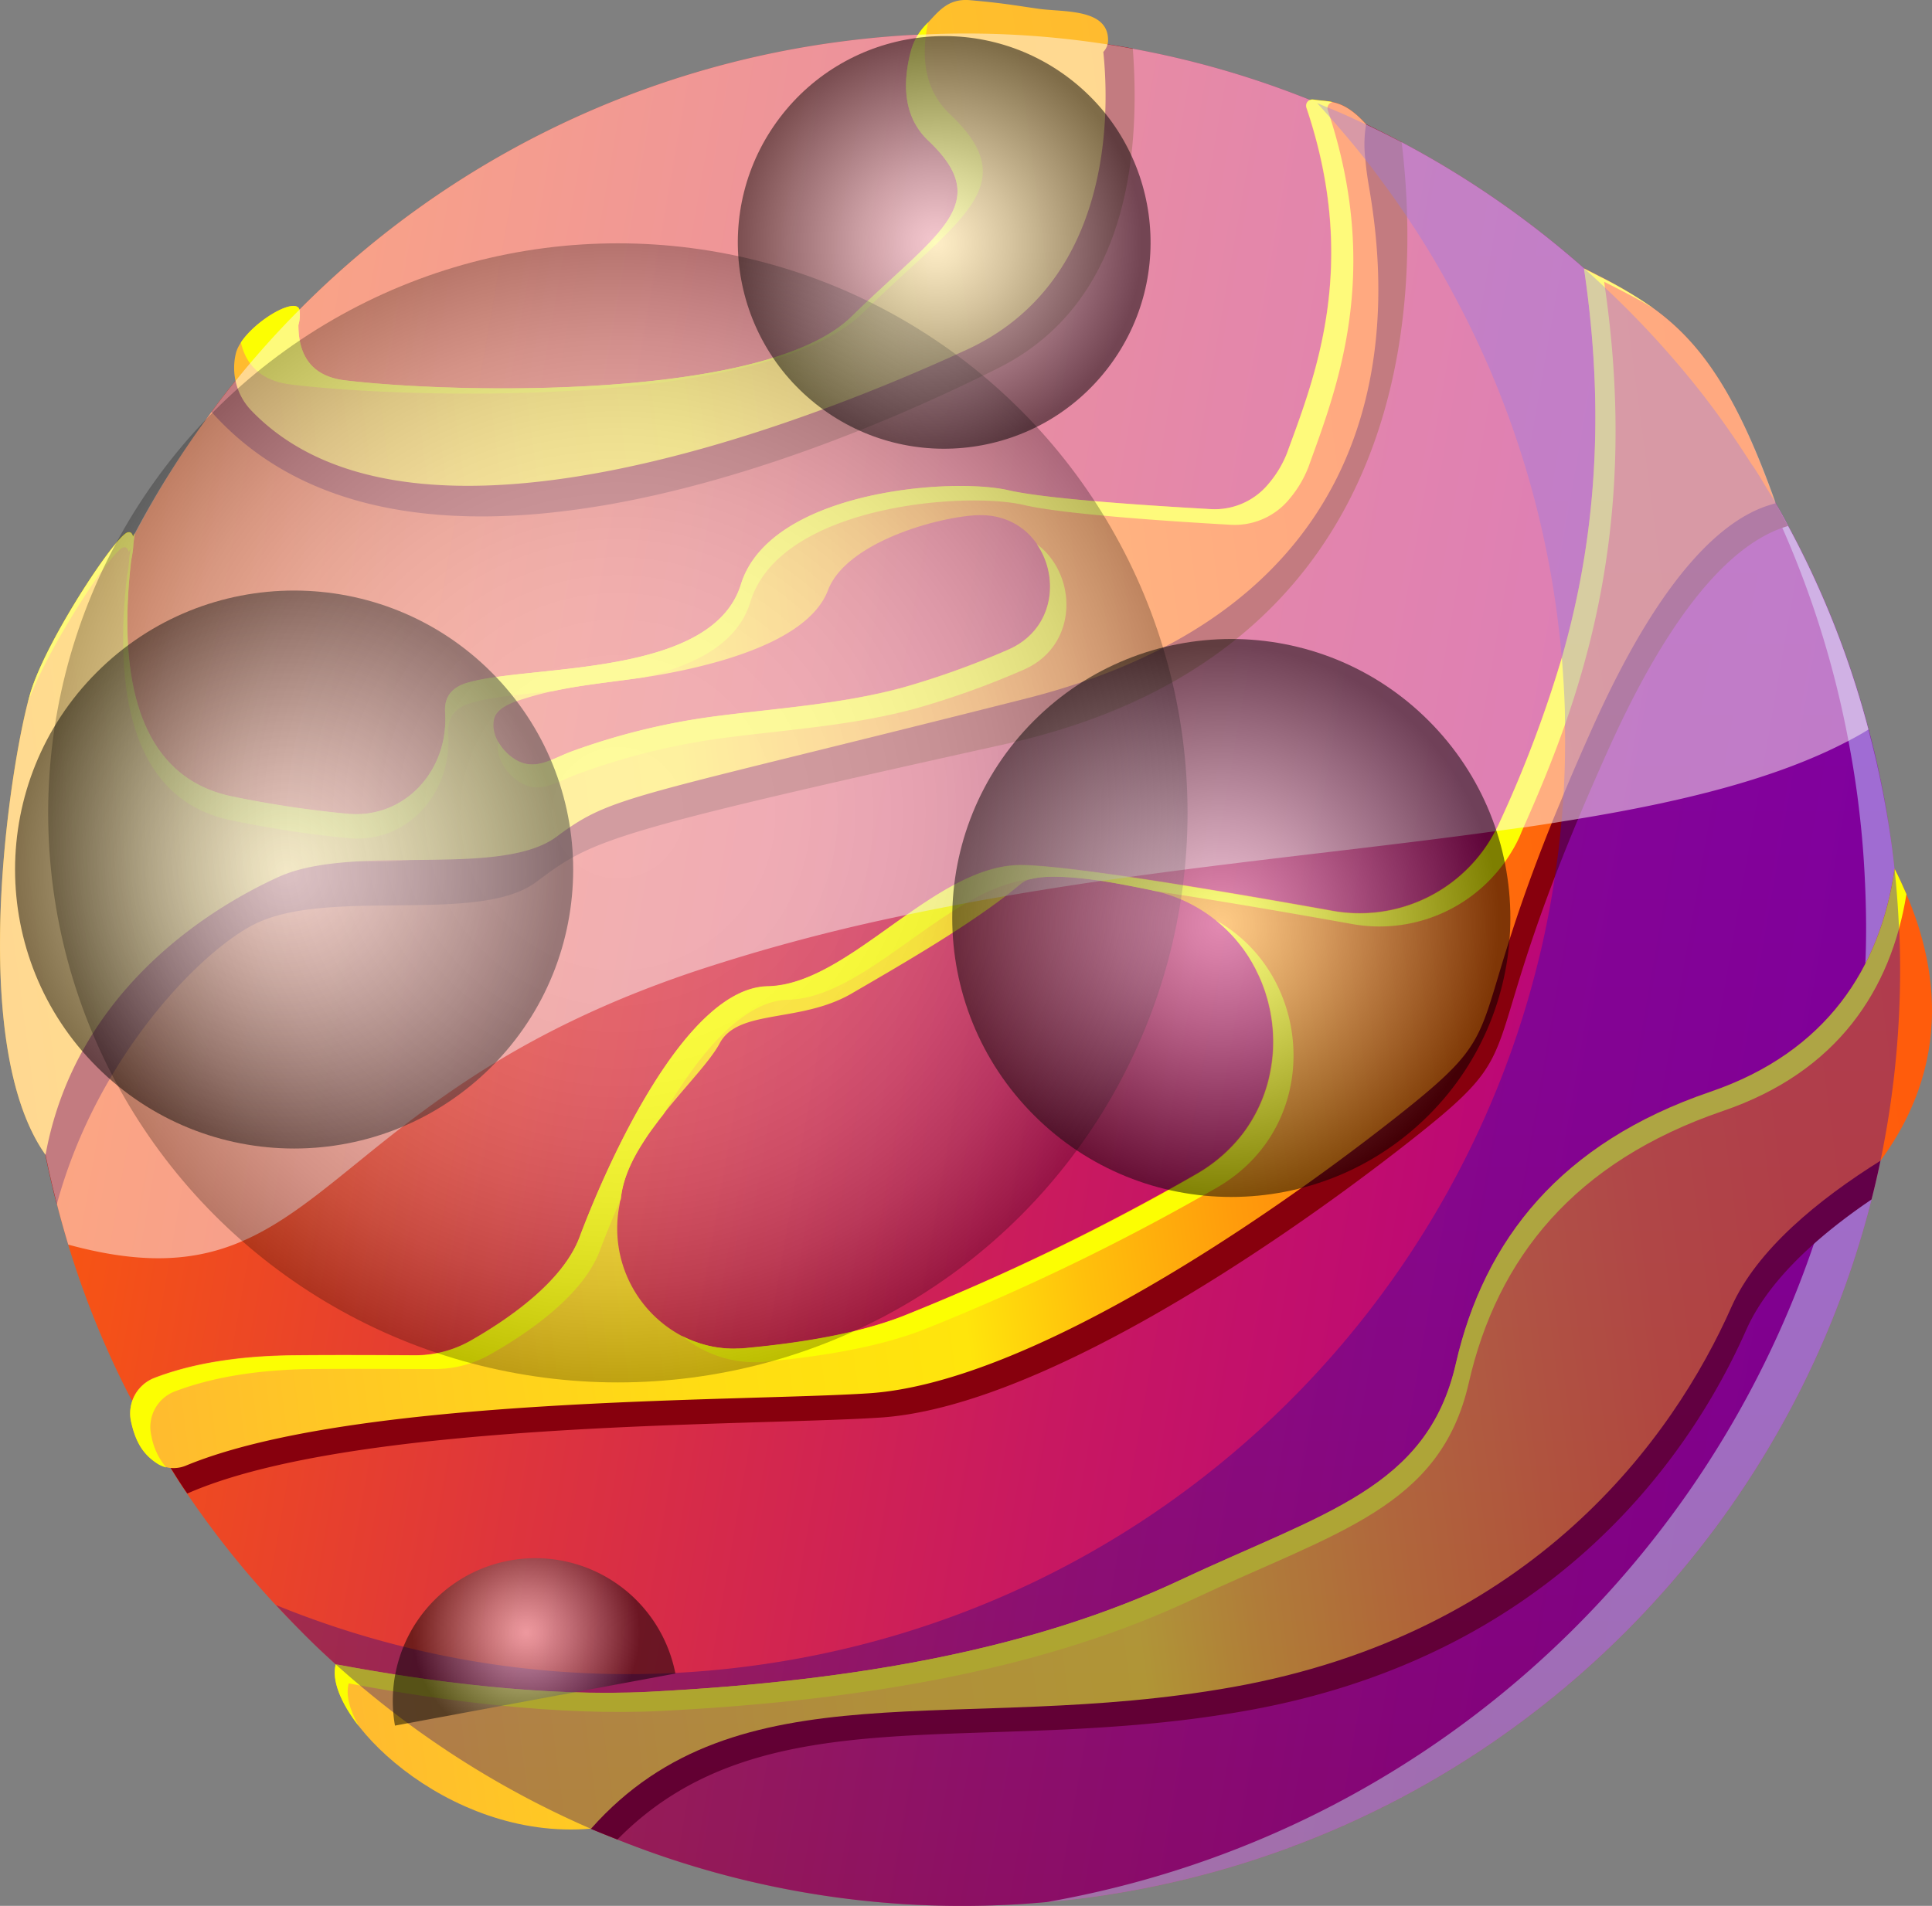 <svg xmlns="http://www.w3.org/2000/svg" xmlns:xlink="http://www.w3.org/1999/xlink" viewBox="0 0 542.71 535.5"><rect x="0" y="0" width="542.71" height="535.5" fill="#808080" stroke="none"/><defs><style>.cls-1{isolation:isolate;}.cls-2{fill:url(#linear-gradient);}.cls-3{fill:#fff;opacity:0.65;}.cls-12,.cls-13,.cls-14,.cls-15,.cls-16,.cls-17,.cls-3{mix-blend-mode:color-dodge;}.cls-4{fill:#87000d;}.cls-5{fill:url(#linear-gradient-2);}.cls-6{fill:#fcfe02;}.cls-7{fill:url(#linear-gradient-3);}.cls-8{fill:url(#linear-gradient-4);}.cls-9{fill:url(#linear-gradient-5);}.cls-10{opacity:0.35;mix-blend-mode:color-burn;fill:url(#linear-gradient-6);}.cls-11{fill:#fff7f5;mix-blend-mode:overlay;}.cls-11,.cls-12,.cls-14,.cls-15,.cls-16,.cls-17{opacity:0.5;}.cls-12{fill:url(#radial-gradient);}.cls-13{opacity:0.25;fill:url(#radial-gradient-2);}.cls-14{fill:url(#radial-gradient-3);}.cls-15{fill:url(#radial-gradient-4);}.cls-16{fill:url(#radial-gradient-5);}.cls-17{fill:url(#radial-gradient-6);}</style><linearGradient id="linear-gradient" x1="273.27" y1="442.45" x2="775.35" y2="600.06" gradientTransform="translate(-60.4 98.53) rotate(-7.54)" gradientUnits="userSpaceOnUse"><stop offset="0" stop-color="#ff5f06"/><stop offset="0.02" stop-color="#fd5c0a"/><stop offset="0.34" stop-color="#de353c"/><stop offset="0.62" stop-color="#c81861"/><stop offset="0.85" stop-color="#bb0678"/><stop offset="0.99" stop-color="#b60080"/></linearGradient><linearGradient id="linear-gradient-2" x1="338.16" y1="641.88" x2="808.06" y2="641.88" gradientTransform="translate(-60.4 98.53) rotate(-7.54)" gradientUnits="userSpaceOnUse"><stop offset="0.01" stop-color="#ffbb2f"/><stop offset="0.1" stop-color="#ffc626"/><stop offset="0.33" stop-color="#ffdd13"/><stop offset="0.48" stop-color="#ffe50c"/><stop offset="0.55" stop-color="#ffc00c"/><stop offset="0.64" stop-color="#ff9c0c"/><stop offset="0.73" stop-color="#ff800c"/><stop offset="0.81" stop-color="#ff6c0c"/><stop offset="0.9" stop-color="#ff600c"/><stop offset="0.98" stop-color="#ff5c0c"/></linearGradient><linearGradient id="linear-gradient-3" x1="290.71" y1="497.07" x2="782.55" y2="497.07" xlink:href="#linear-gradient-2"/><linearGradient id="linear-gradient-4" x1="358.18" y1="315.15" x2="613.85" y2="315.15" gradientTransform="translate(-60.4 98.53) rotate(-7.54)" gradientUnits="userSpaceOnUse"><stop offset="0.01" stop-color="#ffbb2f"/><stop offset="0.1" stop-color="#ffc626"/><stop offset="0.33" stop-color="#ffdd13"/><stop offset="0.48" stop-color="#ffe50c"/><stop offset="0.52" stop-color="#ffdf11"/><stop offset="0.68" stop-color="#ffcb22"/><stop offset="0.84" stop-color="#ffbf2c"/><stop offset="1" stop-color="#ffbb2f"/></linearGradient><linearGradient id="linear-gradient-5" x1="270.06" y1="420.11" x2="682.53" y2="420.11" xlink:href="#linear-gradient-2"/><linearGradient id="linear-gradient-6" x1="539.44" y1="791.32" x2="605.93" y2="289.08" gradientTransform="translate(-60.4 98.53) rotate(-7.54)" gradientUnits="userSpaceOnUse"><stop offset="0" stop-color="#1c0067"/><stop offset="0.1" stop-color="#1c007f"/><stop offset="0.29" stop-color="#1c00a5"/><stop offset="0.47" stop-color="#1c00c2"/><stop offset="0.65" stop-color="#1c00d7"/><stop offset="0.83" stop-color="#1c00e4"/><stop offset="1" stop-color="#1c00e8"/></linearGradient><radialGradient id="radial-gradient" cx="356.55" cy="473.42" r="78.38" gradientTransform="matrix(0.79, 0.61, -0.61, 0.79, 360.12, -71.58)" gradientUnits="userSpaceOnUse"><stop offset="0" stop-color="#fff"/><stop offset="0.12" stop-color="#e8e8e8"/><stop offset="0.37" stop-color="#acacac"/><stop offset="0.72" stop-color="#4e4e4e"/><stop offset="1"/></radialGradient><radialGradient id="radial-gradient-2" cx="448.79" cy="469.55" r="160.03" gradientTransform="translate(-332.97 -178.24) rotate(-7.54)" gradientUnits="userSpaceOnUse"><stop offset="0" stop-color="#fff"/><stop offset="0.23" stop-color="#fdfdfd"/><stop offset="0.37" stop-color="#f4f4f4"/><stop offset="0.48" stop-color="#e6e6e6"/><stop offset="0.58" stop-color="#d2d2d2"/><stop offset="0.67" stop-color="#b8b8b8"/><stop offset="0.75" stop-color="#989898"/><stop offset="0.83" stop-color="#727272"/><stop offset="0.9" stop-color="#464646"/><stop offset="0.97" stop-color="#161616"/><stop offset="1"/></radialGradient><radialGradient id="radial-gradient-3" cx="615.73" cy="521.44" r="78.38" gradientTransform="matrix(0.79, 0.61, -0.61, 0.79, 446.85, -253.74)" xlink:href="#radial-gradient"/><radialGradient id="radial-gradient-4" cx="390.99" cy="753.5" r="0" gradientTransform="translate(-60.4 98.53) rotate(-7.54)" xlink:href="#radial-gradient"/><radialGradient id="radial-gradient-5" cx="393.05" cy="694.51" r="31.99" gradientTransform="translate(-60.4 98.53) rotate(-7.54)" xlink:href="#radial-gradient"/><radialGradient id="radial-gradient-6" cx="560.69" cy="322.69" r="57.97" gradientTransform="matrix(0.7, 0.71, -0.71, 0.7, 373.01, -280.72)" xlink:href="#radial-gradient"/></defs><title>planet</title><g class="cls-1"><g id="Layer_1" data-name="Layer 1"><path class="cls-2" d="M804,514.68c.28,2.1.51,4.17.75,6.23.62,5.55,1,11.09,1.26,16.57.07.85.11,1.74.15,2.59a263.78,263.78,0,0,1-5.35,62.84c-.76,3.67-1.6,7.31-2.52,10.89C772.63,715.06,687.59,795.44,577.75,810c-2.29.3-4.58.57-6.88.79-1.27.13-2.53.26-3.8.35a.86.86,0,0,1-.42.06A260.43,260.43,0,0,1,446,793.64c-2.49-1-4.95-1.95-7.39-3a262.23,262.23,0,0,1-63.15-38.82c-.57-.46-1.14-.93-1.71-1.44-2.35-1.94-4.6-3.93-6.84-5.93-1.46-1.32-2.92-2.68-4.34-4-2.42-2.29-4.76-4.64-7.08-7a260.42,260.42,0,0,1-30.31-36.91c-1.39-2-2.71-4.06-4-6.14-.19-.32-.39-.61-.59-.93-1.86-3-3.7-6-5.46-9-1.25-2.12-2.43-4.29-3.62-6.51-.61-1.12-1.2-2.28-1.77-3.41s-1-1.92-1.51-2.91a255.44,255.44,0,0,1-16.46-41c-1.12-3.77-2.2-7.55-3.18-11.42q-1.79-6.83-3.19-13.79-1.78-8.68-2.94-17.56a262.2,262.2,0,0,1,18.41-136.91c2.79-6.54,5.79-12.92,9.08-19.18.18-.34.33-.71.52-1A261.27,261.27,0,0,1,332,392.53c1.71-2.37,3.5-4.7,5.33-7,.6-.74,1.16-1.47,1.77-2.18A253.69,253.69,0,0,1,356.46,364a261.9,261.9,0,0,1,152.25-75.53c7.06-.93,14.07-1.59,21.06-1.93.77,0,1.5-.08,2.28-.07A257.22,257.22,0,0,1,582,289c3,.42,5.91.92,8.82,1.47A258,258,0,0,1,638.4,304c.78.29,1.52.58,2.26.91s1.23.53,1.86.78c2.58,1.07,5.16,2.09,7.72,3.23,2,.9,4,1.83,6.08,2.81,3.36,1.61,6.68,3.27,10,5a263.45,263.45,0,0,1,51.21,35.43c2,1.76,4,3.56,5.88,5.4a265.27,265.27,0,0,1,28.13,30.91c0,.07.14.18.18.25,4.72,6.15,9.11,12.55,13.27,19.12-.12-.2-.23-.46-.38-.71,1.17,1.79,2.35,3.65,3.44,5.49s2.28,3.69,3.34,5.57c1.17,2.06,2.33,4.08,3.42,6.19a257.66,257.66,0,0,1,22.66,57.35A260.94,260.94,0,0,1,804,514.68Z" transform="translate(-272.57 -276.77)"/><path class="cls-3" d="M804,514.68c.28,2.1.51,4.17.75,6.23.62,5.55,1,11.09,1.26,16.57.07.85.11,1.74.15,2.59a263.78,263.78,0,0,1-5.35,62.84c-.76,3.67-1.6,7.31-2.52,10.89C772.63,715.06,687.59,795.44,577.75,810c-2.29.3-4.58.57-6.88.79-1.27.13-2.53.26-3.8.35a.86.86,0,0,1-.42.06c103-18.06,183.7-91.31,215.46-184.95,1.52-4.39,2.87-8.8,4.14-13.28.72-2.54,1.43-5.08,2.06-7.61q1.47-5.67,2.67-11.54a278.29,278.29,0,0,0,4.66-31.41c.09-.75.15-1.46.21-2.2.33-4.24.58-8.51.72-12.76.28-6.68.25-13.35,0-20.08s-.7-13.53-1.45-20.31c-.25-2.22-.5-4.4-.79-6.61q-1.05-7.85-2.52-15.51a273,273,0,0,0-18.56-59.83c-1-2.21-1.95-4.4-3-6.6-1.68-3.58-3.47-7.11-5.29-10.6-.15-.25-.26-.51-.41-.76,1.17,1.79,2.35,3.65,3.44,5.49s2.28,3.69,3.34,5.57c1.17,2.06,2.33,4.08,3.42,6.19a257.66,257.66,0,0,1,22.66,57.35A260.94,260.94,0,0,1,804,514.68Z" transform="translate(-272.57 -276.77)"/><path class="cls-4" d="M590.79,290.42C592.86,319,590,361.67,553,380.19,499.44,407.05,385.17,452,332,392.53c1.71-2.37,3.5-4.7,5.33-7,.6-.74,1.16-1.47,1.77-2.18a17.69,17.69,0,0,0,10.23,4.82c35.78,5.4,138.15,9.6,165.83-20.67s46.69-40.39,24.34-64a27.79,27.79,0,0,1-7.42-17A257.22,257.22,0,0,1,582,289C584.94,289.37,587.88,289.87,590.79,290.42Z" transform="translate(-272.57 -276.77)"/><path class="cls-4" d="M666.31,316.73c.6,5.13,1.32,12.33,1.53,21,1.16,44.24-10.46,125.46-113,148.15C441.36,511,439,512.83,423.13,524.64S366.08,526.37,345,536c-14.65,6.68-44.93,36.63-56.47,79.13q-1.79-6.83-3.19-13.79-1.78-8.68-2.94-17.56a262.2,262.2,0,0,1,18.41-136.91c1.26-2.54,2.52-5,3.83-7.5-4.65,29.47-4.16,67.73,27.66,74,17.43,3.48,31.36,5.17,42.69,5.38a105.25,105.25,0,0,0,11.73-.27c15.74-1.38,25.29-6.38,32.78-13.74,13.75-13.47,66.28-12.66,101-22.1s109.42-46.17,118-69.63c6.7-18.32,19.37-57.55,13.09-97.11-.35-2.32-.78-4.67-1.28-7,2,.9,4,1.83,6.08,2.81C659.68,313.3,663,315,666.31,316.73Z" transform="translate(-272.57 -276.77)"/><path class="cls-4" d="M774.83,424.57c-13,3.74-30.68,18.78-50.48,62.83-41.5,92.14-17.69,80.21-56.6,110.68s-104.39,74.16-147.93,77c-36.77,2.42-147.93.79-194.64,21.34-1.39-2-2.71-4.06-4-6.14-3.42-5.37-6.67-10.84-9.67-16.47,10.18-5.27,24.81-9.11,45.87-9.33,63.37-.59,134.22,3.67,172.3-11.12s139.13-62.22,152.43-102c13.1-39.21,54.87-92.74,39.88-193.35a273.24,273.24,0,0,1,29.47,30.51l.19.24a267.77,267.77,0,0,1,19.8,29.57C772.57,420.44,773.73,422.46,774.83,424.57Z" transform="translate(-272.57 -276.77)"/><path class="cls-4" d="M806.12,540.11a261.57,261.57,0,0,1-5.31,62.8c-.76,3.67-1.6,7.31-2.52,10.89-15,10.18-29,22.67-35.22,36.7-16.44,37.13-55.8,91.85-140.2,106.91C548,770.78,487.21,751.72,446,793.64c-2.49-1-4.95-1.95-7.39-3a262.23,262.23,0,0,1-63.15-38.82c25,4.5,55.74,8.35,83.51,6.93,59.79-3.06,109-12.49,149.23-31.41s69.41-25.69,77.39-60.73,29.64-62.17,71.43-76.44C784.78,580.68,799.77,562.19,806.12,540.11Z" transform="translate(-272.57 -276.77)"/><path class="cls-5" d="M804.75,520.91c11.21,21.8,18.12,52-3.94,82-17.4,10.88-34.71,25-41.83,41-16.44,37.12-55.8,91.84-140.21,106.9-76.89,13.72-138.94-6.73-180.16,39.77-40.79,3.56-75.6-32.12-71.7-46.19,25.72,4.83,58.54,9.22,88,7.73,59.78-3.06,109-12.49,149.23-31.4s69.41-25.7,77.39-60.73,29.63-62.17,71.43-76.44C785.85,572.35,800.82,548.42,804.75,520.91Z" transform="translate(-272.57 -276.77)"/><path class="cls-6" d="M370.53,749.77c25.73,4.82,58.54,9.22,88,7.73,59.78-3.06,109-12.49,149.23-31.41s69.41-25.69,77.39-60.73,29.63-62.17,71.43-76.44c32.21-11,47.21-34.14,51.52-60.91-1.05-2.44-2.15-4.82-3.32-7.1-3.93,27.51-18.9,51.44-51.82,62.67C711.13,597.85,689.48,625,681.5,660s-37.18,41.81-77.39,60.73-89.45,28.34-149.23,31.4c-29.43,1.49-62.25-2.9-88-7.73-1.2,4.34,1.29,10.74,6.49,17.4C370.74,757.18,369.65,752.92,370.53,749.77Z" transform="translate(-272.57 -276.77)"/><path class="cls-7" d="M621.56,595.57a47.08,47.08,0,0,1-4.38,4.81A43.21,43.21,0,0,0,621.56,595.57ZM737.15,363.5a119.13,119.13,0,0,0-15.39-9.18c-1.37-.71-2.79-1.42-4.24-2.16,6.68,44.94,2.06,80.42-6.25,109.44a339.13,339.13,0,0,1-17.49,46.24,27.08,27.08,0,0,1-1.26,2.53,43,43,0,0,1-45.75,22.25c-17.82-3.19-39-6.83-56.58-9.44-13-1.89-23.92-3.24-30.16-3.38-11.1-.28-22,6.49-32.85,14.06-13.22,9.28-26.24,19.78-39,20-23.23.52-45.14,50-52.8,70.45-4.68,12.5-19.8,23-30.81,29.24a31.59,31.59,0,0,1-15.85,4c-11.31-.06-22.62-.11-33.71,0-16.83.17-29.55,2.67-39.15,6.38a10.68,10.68,0,0,0-6.52,12c1.31,6.08,3.55,9.55,7.62,12.12a7.22,7.22,0,0,0,1.29.61,7.13,7.13,0,0,0,2.32.58,9,9,0,0,0,4.12-.62C372,669,480.44,670.64,516.58,668.26c43.32-2.82,108.42-46.39,147.11-76.75,34.41-27,19.53-20.61,44.76-83.44,1-2.54,2.15-5.21,3.32-8.05,2.39-5.75,5.09-12,8.18-18.87,19.76-44.09,37.39-59,50.35-62.66.33-.12.67-.2,1-.29C760.17,386.55,749.91,372.77,737.15,363.5ZM446.93,613.76a12.75,12.75,0,0,1,.21-1.62c.76-4.8,3-9.6,5.93-14.18.54-.85,1.09-1.7,1.68-2.56s1.37-1.93,2.1-2.88c.49-.68,1-1.33,1.53-2l.66-.87c6.26-7.86,13.07-14.78,15.71-19.75,5.2-9.73,22.56-5.59,37-13.94,12.87-7.49,30.52-17.63,43.28-27.4,1.55-1.18,3-2.38,4.43-3.54a6.22,6.22,0,0,1,2.66-1.25c4.13-1.12,11.16-.77,19.92.51,4.32.67,9.06,1.56,14,2.61a6.8,6.8,0,0,0,.84.2A42.15,42.15,0,0,1,614,535.29a13.29,13.29,0,0,1,1.48,1.2,49.52,49.52,0,0,1,3.57,3.53,10.26,10.26,0,0,1,1,1.18c.45.53.88,1.09,1.3,1.62a13.81,13.81,0,0,1,1.19,1.7,10,10,0,0,1,1.13,1.76c.38.57.74,1.18,1,1.76a10.15,10.15,0,0,1,.94,1.86,29.38,29.38,0,0,1,1.49,3.29c.19.56.42,1.11.6,1.63a10,10,0,0,1,.47,1.49,23.87,23.87,0,0,1,.86,3.27,13,13,0,0,1,.43,2,43.11,43.11,0,0,1-.11,16.21,35.91,35.91,0,0,1-.92,3.92,41.44,41.44,0,0,1-2.12,5.72,42.64,42.64,0,0,1-4.86,8.1,47.08,47.08,0,0,1-4.38,4.81,44.51,44.51,0,0,1-8.3,6.19,644.7,644.7,0,0,1-82.55,40c-11.92,4.65-27.13,7.4-44.28,9a22.06,22.06,0,0,1-2.31.11,16.87,16.87,0,0,1-2.49,0c-.78,0-1.57-.1-2.35-.19a28.3,28.3,0,0,1-6.66-1.6,24.49,24.49,0,0,1-4-1.69,34.19,34.19,0,0,1-17.63-36.34,13.37,13.37,0,0,0,.27-2.06A0,0,0,0,0,446.93,613.76Z" transform="translate(-272.57 -276.77)"/><path class="cls-6" d="M487.73,659.37c17.16-1.61,32.35-4.37,44.28-9a640.62,640.62,0,0,0,82.56-40c30-17.51,27.08-59.73-.52-75.05,22.19,17.6,22.69,55-5.16,71.27a640.62,640.62,0,0,1-82.56,40c-11.93,4.64-27.11,7.4-44.28,9a32,32,0,0,1-17.92-3.48A32,32,0,0,0,487.73,659.37Z" transform="translate(-272.57 -276.77)"/><path class="cls-6" d="M723.4,357.56c.13.72.22,1.41.31,2.09,7,51.15-.71,89.92-11.54,120.75-3.67,10.46-7.72,20.05-11.64,28.88-.36.78-.68,1.56-1,2.35a38.71,38.71,0,0,1-2.3,4.38,43.27,43.27,0,0,1-44.75,20.41c-17.46-3.13-38.21-6.71-55.56-9.31a6.8,6.8,0,0,1-.84-.2c-4.95-1-9.69-1.94-14-2.61-8.79-1.28-15.82-1.63-19.95-.51-6.12.66-12.22,3.25-18.24,6.77-17,9.83-33.7,26.75-50,27.12-12.7.29-25,15.2-34.83,32l-.66.87c-.54.65-1,1.3-1.53,2-.73,1-1.42,1.9-2.1,2.88s-1.14,1.71-1.68,2.56c-2.93,4.58-5.17,9.38-5.93,14.18-.09.51-.17,1.07-.22,1.58-2.41,5.56-4.4,10.48-5.86,14.37-4.71,12.54-19.83,23-30.85,29.24a31.52,31.52,0,0,1-15.84,4.08c-11.31,0-22.62-.11-33.71,0-16.84.13-29.55,2.67-39.16,6.35a10.71,10.71,0,0,0-6.52,12c0,.19.09.37.11.52a18.8,18.8,0,0,0,4.15,8.78,8.51,8.51,0,0,1-2.3-.94c-4.07-2.57-6.31-6-7.62-12.12a10.68,10.68,0,0,1,6.52-12c9.6-3.71,22.32-6.21,39.15-6.38,11.09-.11,22.4-.06,33.71,0a31.59,31.59,0,0,0,15.85-4c11-6.27,26.13-16.74,30.81-29.24,7.66-20.43,29.57-69.93,52.8-70.45,12.78-.25,25.8-10.75,39-20,10.8-7.57,21.75-14.34,32.85-14.06,6.24.14,17.21,1.49,30.16,3.38,17.58,2.61,38.76,6.25,56.58,9.44a43,43,0,0,0,45.75-22.25,27.08,27.08,0,0,0,1.26-2.53,339.13,339.13,0,0,0,17.49-46.24c8.31-29,12.93-64.5,6.25-109.44,1.45.74,2.87,1.45,4.24,2.16A119.64,119.64,0,0,1,737,363.37c-4.26-2.58-8.84-4.92-13.8-7.41C723.26,356.49,723.36,357,723.4,357.56Z" transform="translate(-272.57 -276.77)"/><path class="cls-8" d="M564.18,279.22c-6.93-1-10.32-1.63-19.16-2.4-6.34-.55-8.94,3.35-12.38,6.95a17,17,0,0,0-4.19,7.33c-2.42,9.2-2.12,18.58,4.89,25.21,18.87,17.89,2.45,25.88-21.61,49.46S400,387.35,369.44,383.63c-9.75-1.18-13.05-7.48-13.05-15.53a9.64,9.64,0,0,0,.28-4.41c-1.44-4-16.1,5.32-17.84,12.35a17.33,17.33,0,0,0,4.42,16.17c45,46.64,154.08,4.36,200.78-17.13,41.33-19,40.2-67.12,38.47-83.71a4.89,4.89,0,0,0,1.33-3.1C584.06,279,571.11,280.24,564.18,279.22Z" transform="translate(-272.57 -276.77)"/><path class="cls-6" d="M340.24,373c1.43,6.23,5.55,10.78,14.12,11.82,34.53,4.2,133.47,6.44,160.63-20.17s45.7-35.64,24.4-55.84c-7.23-6.82-8.1-16.25-6.13-25.73-.2.22-.4.44-.62.66a17,17,0,0,0-4.19,7.33c-2.42,9.2-2.12,18.58,4.89,25.21,18.87,17.89,2.45,25.88-21.61,49.46S400,387.35,369.44,383.63c-9.75-1.18-13.05-7.48-13.05-15.53a9.64,9.64,0,0,0,.28-4.41C355.43,360.28,344.39,366.69,340.24,373Z" transform="translate(-272.57 -276.77)"/><path class="cls-9" d="M656.11,321.54a34.06,34.06,0,0,1,.21-9.85c-6.52-7.26-10.3-6.21-14.9-6.92a1.21,1.21,0,0,0-.76.1,1.72,1.72,0,0,0-1.15,2.21c15,44.49,2.28,75.88-5.47,97.1a29.84,29.84,0,0,1-5.16,8.53,19.49,19.49,0,0,1-16.26,7.12c-17.64-1-46.08-2.83-56.81-5.29-16-3.7-67,.13-75.14,26.45s-59.17,22.4-76.91,27.66c-4.86,1.42-6.43,4.54-6.17,8.27,1.09,16.13-11.15,29.9-27.25,28.54a293.84,293.84,0,0,1-32.25-4.82c-29.19-5.77-32-38.4-28.69-66.53a25.51,25.51,0,0,0,.62-4.7c.15-1,.26-1.9.41-2.81-.19.33-.34.7-.52,1-.2-.91-.66-1.47-1.52-1.2-3.3.9-21.5,28.25-26.78,43.51s-19.25,99,3.75,131.34c8.84-48.24,49.57-70.84,65.43-78.06,6.55-3,15.11-4.06,24.22-4.49,3.86-.2,7.77-.25,11.73-.27,16.64-.18,33.32,0,42.16-6.55,15.91-11.82,19-10.29,131.75-38.8s100.85-118.2,96.48-143.83C656.62,326.32,656.29,323.77,656.11,321.54ZM411.36,478.83c.82-3.73,6.84-5.22,9.82-6.16,12.17-3.67,25.15-4.18,37.59-6.45,19-3.48,41.35-10.33,46.39-23.62s30.29-20.51,41.86-21.07a.62.62,0,0,1,.27,0c21.65-.73,28.23,29.27,8.35,37.81a232.32,232.32,0,0,1-29.4,10.57c-17.69,4.82-36.11,5.86-54.23,8.3a190.77,190.77,0,0,0-38.95,9.7c-5.37,2-10.17,5.58-15.65,2.31C413.7,488,410.36,483.35,411.36,478.83Z" transform="translate(-272.57 -276.77)"/><path class="cls-6" d="M418.73,496.65c5.61,3.37,10.5-.35,16-2.35a191.67,191.67,0,0,1,39.79-10c18.51-2.5,37.33-3.54,55.42-8.5A236.61,236.61,0,0,0,560,465c15.78-6.8,15.19-26.94,3.83-35.32,6.48,9.35,4.87,24.12-8.18,29.7a233.26,233.26,0,0,1-29.38,10.58c-17.7,4.82-36.12,5.85-54.23,8.3a189.93,189.93,0,0,0-38.93,9.7c-5.4,2-10.19,5.56-15.67,2.31a13.93,13.93,0,0,1-4.91-5.08C411.66,489.71,415,494.41,418.73,496.65Z" transform="translate(-272.57 -276.77)"/><path class="cls-6" d="M307.17,430.6c.9-.25,1.36.32,1.57,1.28.19-.36.35-.73.54-1.09-.15.95-.27,1.93-.41,2.89a28.45,28.45,0,0,1-.62,4.87c-3.34,29-.42,62.74,29.42,68.75a302,302,0,0,0,33,5c16.47,1.44,28.94-12.76,27.8-29.42-.26-3.88,1.35-7.08,6.3-8.56,5.4-1.61,13.81-2.37,23.18-3.37,8.35-1.81,17-2.61,25.42-3.87,14.08-3.31,26.32-9.2,30-21.21,8.31-27.18,60.38-31.06,76.76-27.22,11,2.58,40,4.55,58.09,5.57a19.88,19.88,0,0,0,16.62-7.33,31.53,31.53,0,0,0,5.25-8.82c7.88-21.9,20.85-54.32,5.48-100.28a1.79,1.79,0,0,1,1.35-2.35c-1.84-.39-3.59-.42-5.45-.72a1.76,1.76,0,0,0-1.89,2.34c15,44.48,2.24,75.88-5.5,97.09a30.61,30.61,0,0,1-5.15,8.55,19.61,19.61,0,0,1-16.27,7.12c-17.65-1-46.09-2.83-56.81-5.31-16-3.7-67,.13-75.14,26.45s-59.17,22.4-76.91,27.66c-4.85,1.43-6.43,4.54-6.18,8.29,1.09,16.12-11.13,29.9-27.24,28.52a300.91,300.91,0,0,1-32.25-4.82c-29.18-5.79-32-38.42-28.68-66.52a28.77,28.77,0,0,0,.62-4.72c.13-.93.25-1.88.4-2.8-.19.35-.35.71-.53,1-.21-.92-.66-1.47-1.53-1.22-3.28.91-21.51,28.24-26.77,43.5-.37,1.08-.79,2.54-1.23,4.26C286.25,458.24,303.91,431.52,307.17,430.6Z" transform="translate(-272.57 -276.77)"/><path class="cls-10" d="M804,514.68c.28,2.1.51,4.17.75,6.23.62,5.55,1,11.09,1.26,16.57.07.85.11,1.74.15,2.59a263.78,263.78,0,0,1-5.35,62.84c-.76,3.67-1.6,7.31-2.52,10.89C772.63,715.06,687.59,795.44,577.75,810c-2.29.3-4.58.57-6.88.79-1.27.13-2.53.26-3.8.35a.86.86,0,0,1-.42.06A260.43,260.43,0,0,1,446,793.64c-2.49-1-4.95-1.95-7.39-3a262.23,262.23,0,0,1-63.15-38.82c-.57-.46-1.14-.93-1.71-1.44-2.35-1.94-4.6-3.93-6.84-5.93-1.46-1.32-2.92-2.68-4.34-4-4.31-4.08-8.45-8.35-12.44-12.68.62.23,1.2.5,1.81.73a261.51,261.51,0,0,0,131.75,16.35c109.83-14.54,194.87-94.92,220.53-196.18q1.39-5.37,2.52-10.9c1-4.79,1.88-9.6,2.55-14.47.83-5.16,1.43-10.36,1.9-15.59.25-2.52.42-5.06.58-7.61q.59-9.75.4-19.62a10.39,10.39,0,0,0,0-1.47c0-1.33,0-2.68-.07-4-.16-4.45-.44-8.88-.79-13.3-.18-2-.37-4-.59-5.9s-.47-4.13-.74-6.23a261,261,0,0,0-29.2-90.3c-1.1-2.11-2.26-4.13-3.42-6.19q-4.47-7.8-9.48-15.29c-3.25-4.85-6.67-9.56-10.19-14.18l-.19-.25c-.46-.56-.89-1.16-1.35-1.72-1.5-1.9-3-3.79-4.59-5.65-2.91-3.49-5.93-6.9-9-10.26,2.59,1.09,5.17,2.11,7.73,3.25,2,.9,4,1.83,6.08,2.81,3.36,1.61,6.68,3.27,10,5a263.45,263.45,0,0,1,51.21,35.43c2,1.76,4,3.56,5.88,5.4a265.27,265.27,0,0,1,28.13,30.91c0,.07.14.18.18.25,4.72,6.15,9.11,12.55,13.27,19.12-.12-.2-.23-.46-.38-.71,1.17,1.79,2.35,3.65,3.44,5.49s2.28,3.69,3.34,5.57c1.17,2.06,2.33,4.08,3.42,6.19a257.66,257.66,0,0,1,22.66,57.35A260.94,260.94,0,0,1,804,514.68Z" transform="translate(-272.57 -276.77)"/><path class="cls-11" d="M797.46,481.73c-1.79,1.13-3.71,2.2-5.63,3.19-19.9,10.48-46,17-76,21.94-1.51.28-3.07.52-4.67.77-.91.16-1.82.32-2.74.44-2.58.42-5.25.81-7.92,1.21l-.34,0c-2.51.37-5.07.71-7.67,1.05-31.68,4.39-66.6,7.85-102.33,12.81-2.71.36-5.42.76-8.13,1.12-9,1.31-18,2.73-27,4.28-3.72.65-7.44,1.29-11.15,2-5.57,1.05-11.14,2.13-16.69,3.3a525.73,525.73,0,0,0-58.37,15.49c-109.4,36.31-105.2,96.8-177.08,77.15-1.12-3.77-2.2-7.55-3.18-11.42q-1.79-6.83-3.19-13.79c-23-32.37-9-116.09-3.75-131.34s23.48-42.61,26.78-43.51c.86-.27,1.32.29,1.52,1.2.18-.34.33-.71.52-1A261.27,261.27,0,0,1,332,392.53c1.71-2.37,3.5-4.7,5.33-7,.6-.74,1.16-1.47,1.77-2.18A253.69,253.69,0,0,1,356.46,364a261.9,261.9,0,0,1,152.25-75.53c7.06-.93,14.07-1.59,21.06-1.93.77,0,1.5-.08,2.28-.07A257.22,257.22,0,0,1,582,289c3,.42,5.91.92,8.82,1.47A258,258,0,0,1,638.4,304c.78.29,1.52.58,2.26.91a1.21,1.21,0,0,1,.76-.1c4.6.71,8.38-.34,14.9,6.92,3.36,1.61,6.68,3.27,10,5a263.45,263.45,0,0,1,51.21,35.43c1.45.74,2.87,1.45,4.24,2.16A119.64,119.64,0,0,1,737,363.37c12.93,9.4,23.19,23.18,34.4,54.82,1.17,2.06,2.33,4.08,3.42,6.19A257.66,257.66,0,0,1,797.46,481.73Z" transform="translate(-272.57 -276.77)"/><circle class="cls-12" cx="355.2" cy="521.09" r="78.39" transform="translate(-537.01 127.02) rotate(-45)"/><circle class="cls-13" cx="173.56" cy="228.4" r="160.03"/><circle class="cls-14" cx="618.45" cy="534.7" r="78.39" transform="translate(-469.52 317.15) rotate(-45)"/><path class="cls-15" d="M426.09,794.25" transform="translate(-272.57 -276.77)"/><path class="cls-16" d="M383.52,761.63A40.06,40.06,0,0,1,462.29,747" transform="translate(-272.57 -276.77)"/><circle class="cls-17" cx="537.8" cy="344.88" r="57.97" transform="translate(-334.4 288.6) rotate(-52.86)"/></g></g></svg>